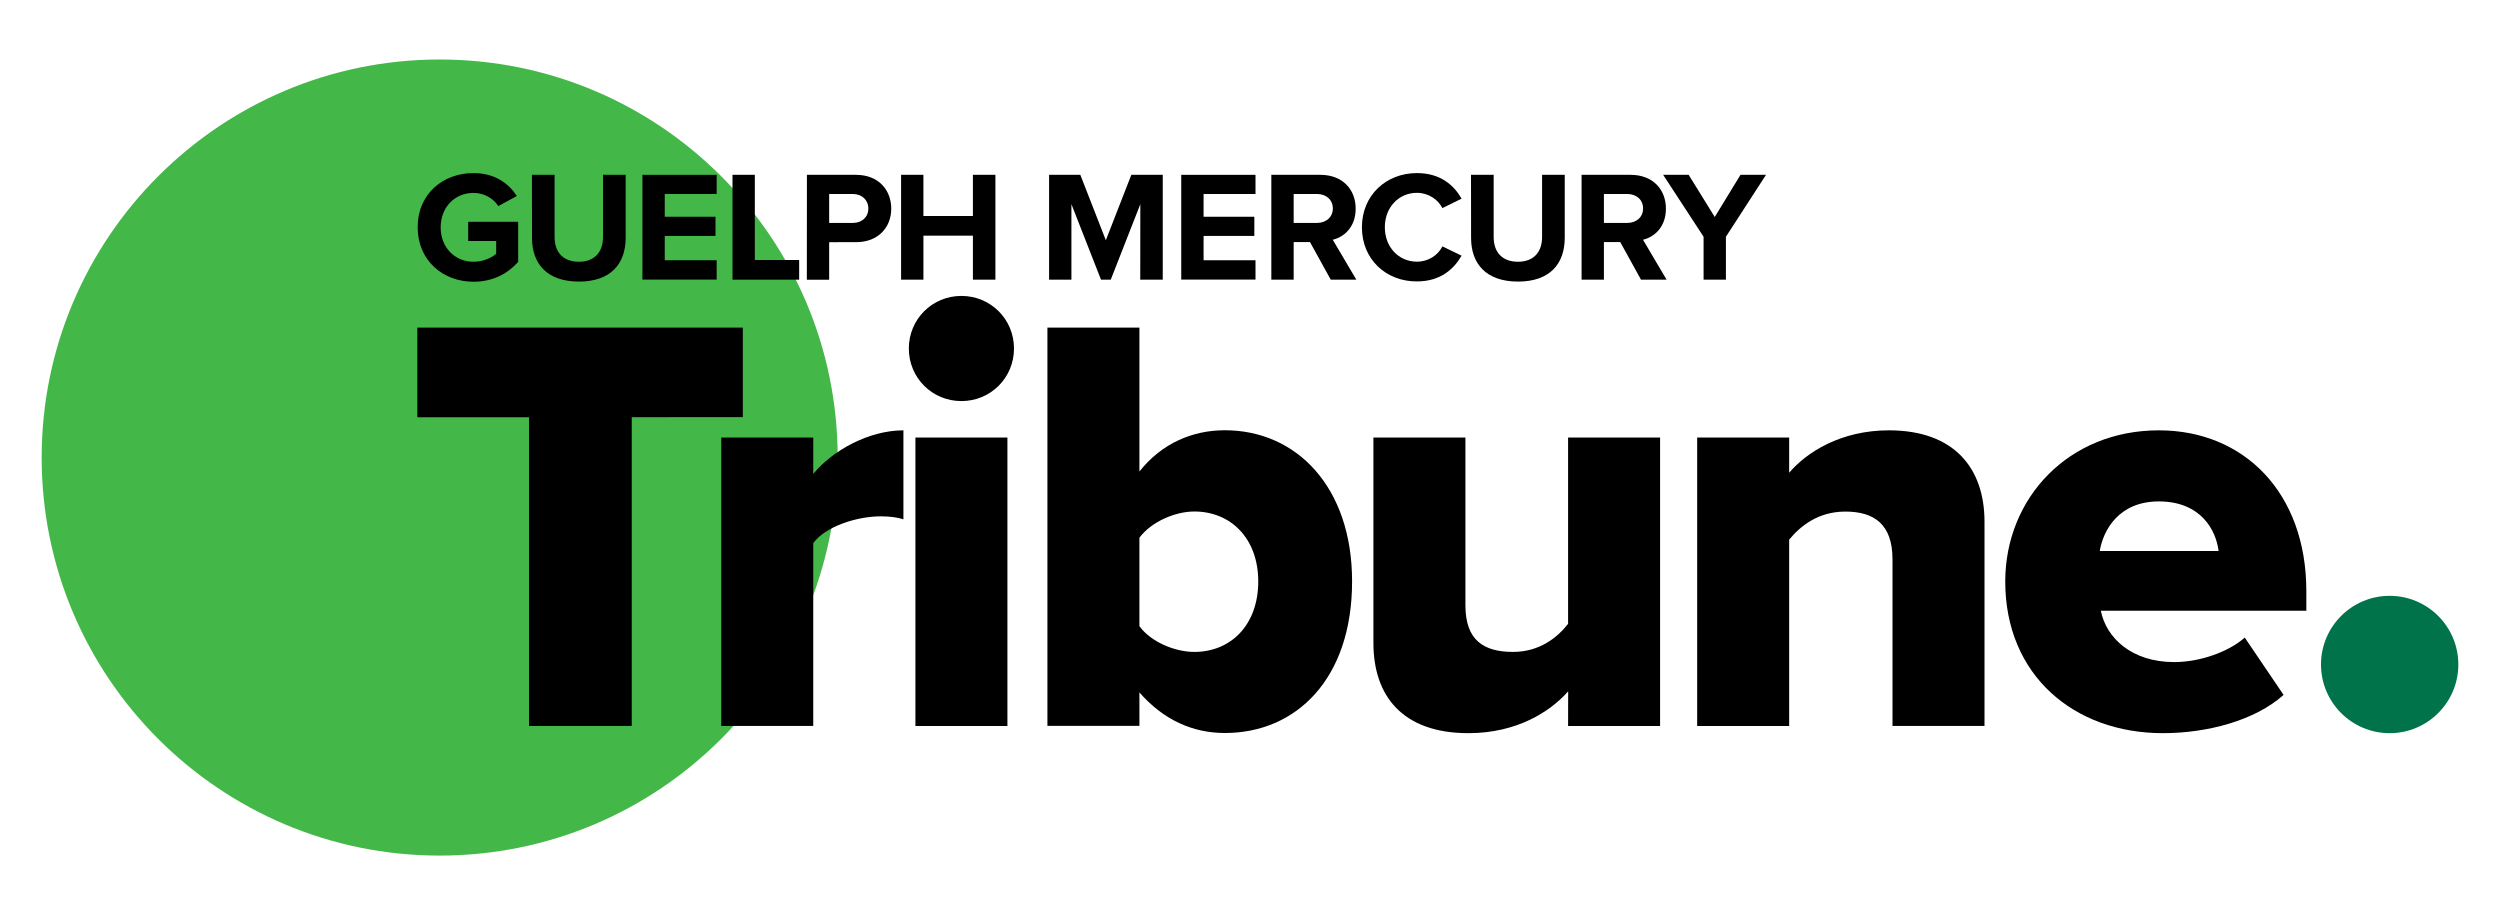 <?xml version="1.0" encoding="utf-8"?>
<!-- Generator: Adobe Illustrator 25.2.2, SVG Export Plug-In . SVG Version: 6.00 Build 0)  -->
<svg version="1.1" id="Layer_1" xmlns="http://www.w3.org/2000/svg" xmlns:xlink="http://www.w3.org/1999/xlink" x="0px" y="0px"
	 viewBox="0 0 300 109.81" style="enable-background:new 0 0 300 109.81;" xml:space="preserve">
<style type="text/css">
	.st0{fill:#44B749;}
	.st1{fill:#00734A;}
</style>
<g>
	<path class="st0" d="M100.52,54.91c0,26.37-21.39,47.76-47.76,47.76S5,81.28,5,54.91S26.39,7.14,52.76,7.14
		S100.52,28.53,100.52,54.91z"/>
	<path class="st1" d="M295,79.74c0,4.55-3.69,8.24-8.24,8.24c-4.55,0-8.24-3.69-8.24-8.24c0-4.55,3.69-8.24,8.24-8.24
		C291.31,71.5,295,75.19,295,79.74z"/>
	<g>
		<path d="M56.81,20.77c2.6,0,4.24,1.26,5.21,2.75l-2.22,1.21c-0.58-0.89-1.66-1.58-2.98-1.58c-2.28,0-3.94,1.75-3.94,4.13
			s1.66,4.13,3.94,4.13c1.15,0,2.17-0.47,2.72-0.96v-1.53h-3.36v-2.3h6v4.81c-1.28,1.43-3.07,2.38-5.36,2.38
			c-3.68,0-6.7-2.56-6.7-6.53C50.11,23.3,53.13,20.77,56.81,20.77z"/>
		<path d="M63.83,20.98h2.72v7.47c0,1.75,0.96,2.96,2.92,2.96c1.92,0,2.89-1.21,2.89-2.96v-7.47h2.72v7.55
			c0,3.13-1.79,5.26-5.6,5.26c-3.85,0-5.64-2.15-5.64-5.24L63.83,20.98L63.83,20.98z"/>
		<path d="M77.09,20.98H86v2.3h-6.23v2.73h6.09v2.3h-6.09v2.92H86v2.32h-8.91V20.98z"/>
		<path d="M87.9,20.98h2.68V31.2h5.32v2.36h-8L87.9,20.98L87.9,20.98z"/>
		<path d="M96.83,20.98h5.89c2.73,0,4.23,1.85,4.23,4.06c0,2.19-1.51,4.02-4.23,4.02H99.5v4.51h-2.68L96.83,20.98L96.83,20.98z
			 M102.35,23.28H99.5v3.47h2.85c1.06,0,1.85-0.68,1.85-1.73C104.2,23.98,103.41,23.28,102.35,23.28z"/>
		<path d="M116.75,28.28h-5.94v5.28h-2.68V20.98h2.68v4.94h5.94v-4.94h2.7v12.58h-2.7V28.28z"/>
		<path d="M136.84,24.5l-3.55,9.06h-1.17l-3.55-9.06v9.06h-2.68V20.98h3.75l3.06,7.85l3.06-7.85h3.77v12.58h-2.7L136.84,24.5
			L136.84,24.5z"/>
		<path d="M141.75,20.98h8.91v2.3h-6.23v2.73h6.09v2.3h-6.09v2.92h6.23v2.32h-8.91V20.98z"/>
		<path d="M157.2,29.05h-1.96v4.51h-2.68V20.98h5.89c2.62,0,4.23,1.72,4.23,4.06c0,2.22-1.4,3.41-2.75,3.73l2.83,4.79h-3.07
			L157.2,29.05z M158.05,23.28h-2.81v3.47h2.81c1.07,0,1.89-0.68,1.89-1.73C159.94,23.96,159.13,23.28,158.05,23.28z"/>
		<path d="M163.43,27.28c0-3.87,2.92-6.51,6.6-6.51c2.87,0,4.47,1.51,5.36,3.07l-2.3,1.13c-0.53-1.02-1.66-1.83-3.06-1.83
			c-2.19,0-3.85,1.75-3.85,4.13s1.66,4.13,3.85,4.13c1.4,0,2.53-0.79,3.06-1.83l2.3,1.11c-0.9,1.56-2.49,3.09-5.36,3.09
			C166.35,33.79,163.43,31.14,163.43,27.28z"/>
		<path d="M176.52,20.98h2.72v7.47c0,1.75,0.96,2.96,2.92,2.96c1.92,0,2.89-1.21,2.89-2.96v-7.47h2.72v7.55
			c0,3.13-1.79,5.26-5.6,5.26c-3.85,0-5.64-2.15-5.64-5.24L176.52,20.98L176.52,20.98z"/>
		<path d="M194.43,29.05h-1.96v4.51h-2.68V20.98h5.89c2.62,0,4.23,1.72,4.23,4.06c0,2.22-1.4,3.41-2.75,3.73l2.83,4.79h-3.07
			L194.43,29.05z M195.28,23.28h-2.81v3.47h2.81c1.07,0,1.89-0.68,1.89-1.73C197.17,23.96,196.36,23.28,195.28,23.28z"/>
		<path d="M204.43,28.41l-4.85-7.43h3.06l3.13,5.06l3.09-5.06h3.06l-4.81,7.43v5.15h-2.68L204.43,28.41L204.43,28.41z"/>
	</g>
	<g>
		<path d="M63.48,50.07h-13.4V39.31h39.06v10.75H75.81v37.05H63.48L63.48,50.07L63.48,50.07z"/>
		<path d="M86.55,52.5h11.04v4.37c2.29-2.8,6.66-5.23,10.82-5.23v10.68c-0.64-0.22-1.58-0.36-2.72-0.36c-2.87,0-6.66,1.22-8.1,3.22
			v21.93H86.55V52.5z"/>
		<path d="M109.06,41.82c0-3.51,2.8-6.31,6.31-6.31c3.51,0,6.31,2.8,6.31,6.31s-2.8,6.31-6.31,6.31
			C111.86,48.13,109.06,45.34,109.06,41.82z M109.85,52.5h11.04v34.62h-11.04V52.5z"/>
		<path d="M125.69,39.31h11.04v17.27c2.72-3.44,6.45-4.95,10.25-4.95c8.6,0,15.27,6.81,15.27,18.13c0,11.75-6.74,18.2-15.27,18.2
			c-3.87,0-7.38-1.58-10.25-4.87v4.01h-11.04V39.31z M143.32,78.23c4.37,0,7.67-3.22,7.67-8.46c0-5.16-3.3-8.39-7.67-8.39
			c-2.37,0-5.23,1.29-6.59,3.15v10.61C138.09,77.01,140.95,78.23,143.32,78.23z"/>
		<path d="M188.18,82.96c-2.15,2.44-6.16,5.02-11.97,5.02c-7.88,0-11.4-4.44-11.4-10.82V52.5h11.04v20.14
			c0,4.16,2.15,5.59,5.73,5.59c3.15,0,5.3-1.72,6.59-3.37V52.5h11.04v34.62h-11.04L188.18,82.96L188.18,82.96z"/>
		<path d="M227.1,67.12c0-4.23-2.22-5.73-5.66-5.73c-3.3,0-5.45,1.79-6.74,3.37v22.36h-11.04V52.5h11.04v4.23
			c2.08-2.44,6.16-5.09,11.97-5.09c7.88,0,11.47,4.59,11.47,10.96v24.51H227.1L227.1,67.12L227.1,67.12z"/>
		<path d="M259.06,51.64c10.25,0,17.7,7.52,17.7,19.28v2.37h-24.66c0.64,3.22,3.66,6.16,8.81,6.16c3.08,0,6.52-1.22,8.46-2.94
			l4.66,6.88c-3.44,3.08-9.17,4.59-14.48,4.59c-10.68,0-18.92-6.95-18.92-18.2C240.64,59.74,248.24,51.64,259.06,51.64z
			 M251.97,66.12h14.26c-0.29-2.44-2.08-5.95-7.17-5.95C254.26,60.17,252.39,63.61,251.97,66.12z"/>
	</g>
</g>
</svg>

